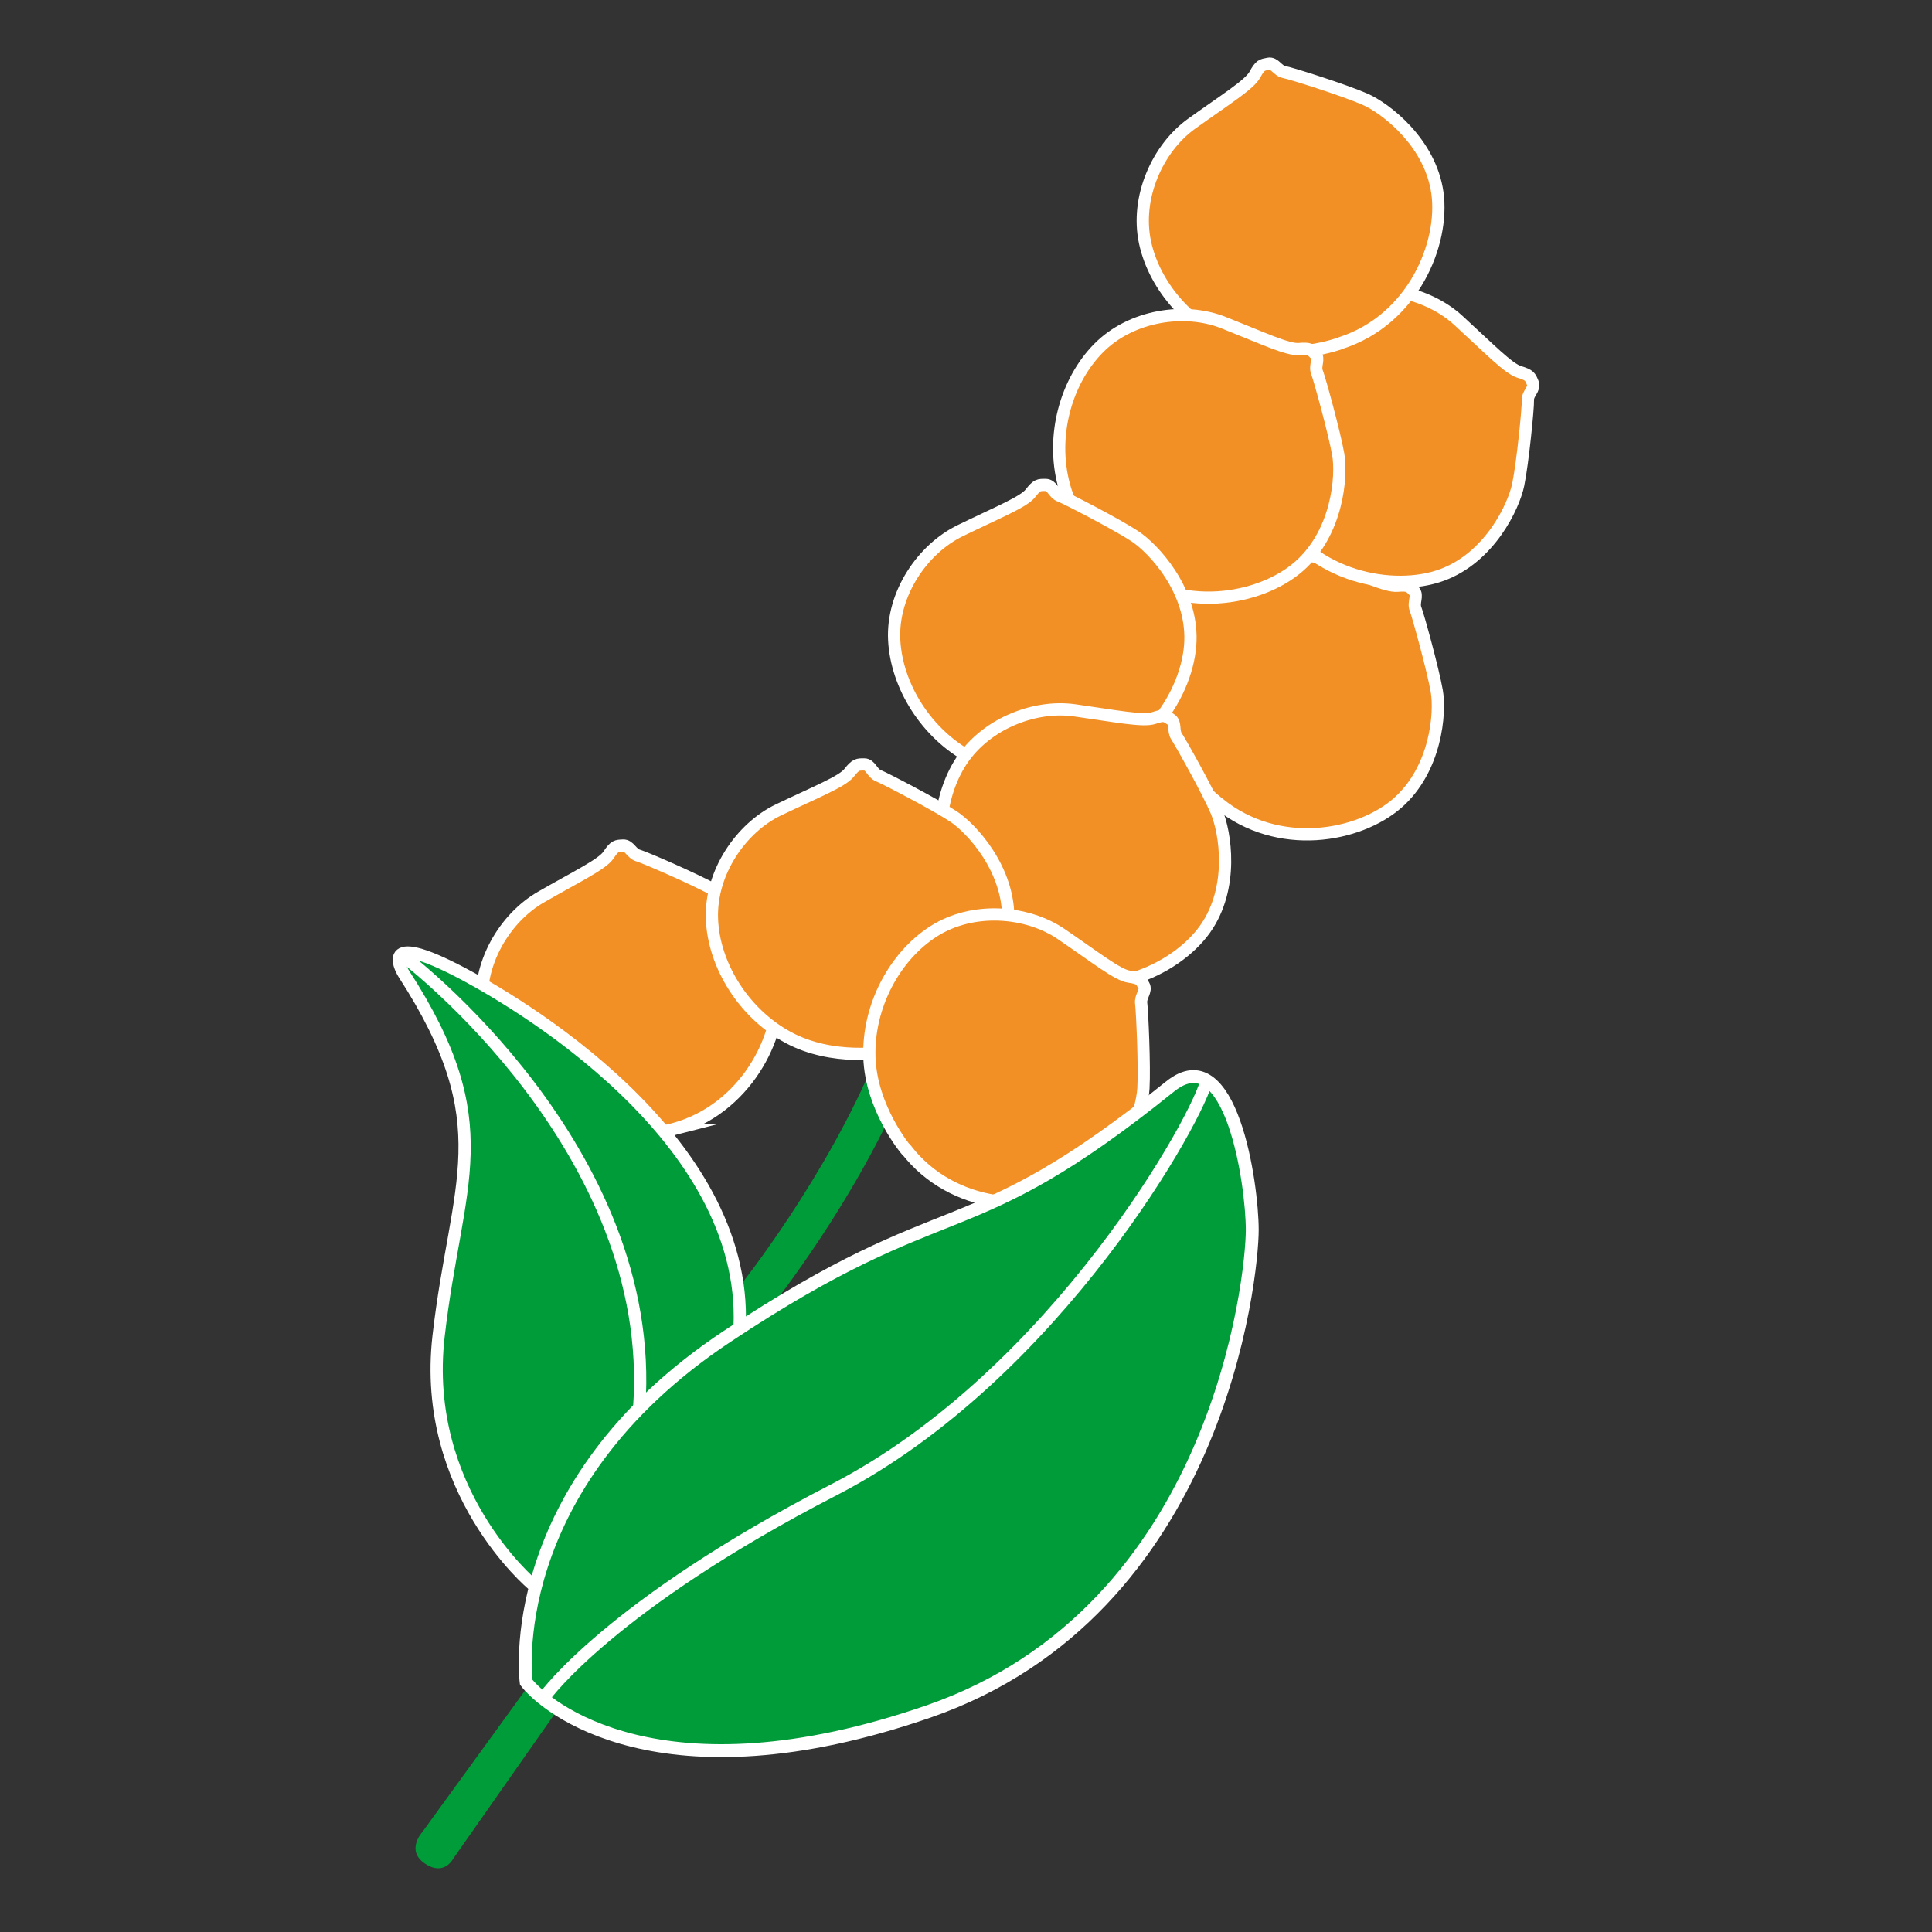 <?xml version="1.0" encoding="UTF-8"?><svg xmlns="http://www.w3.org/2000/svg" viewBox="0 0 60 60"><rect x="0" y="0" width="60" height="60" fill="#333333" stroke="none"/><defs><style>.c,.d,.e{fill:#009c39;}.f,.d,.e,.g,.h{stroke:#fff;stroke-miterlimit:10;}.f,.g{fill:#f29025;}.f,.h{stroke-width:.38px;}.d,.g{stroke-width:.38px;}.e{stroke-width:.4px;}.h{fill:none;}</style></defs><g id="a"><g><path class="f" d="M20.71,35.12s-1.64,.42-3.09-.23-2.47-2.08-2.64-3.51,.69-2.87,1.82-3.52,1.91-1.02,2.1-1.31,.25-.28,.45-.29,.26,.25,.47,.31,1.8,.75,2.4,1.09,1.88,1.54,1.94,3.13-1.15,3.83-3.46,4.33Z"/><path class="c" d="M27.22,32.79c-1.53,3.75-4.23,7.13-4.23,7.13l-.47,.81,.58,.87,.84-1s2.71-3.38,4.23-7.13"/><g><path class="f" d="M37.86,24.96s-1.35-1.01-1.76-2.55,.07-3.23,1.08-4.25,2.67-1.27,3.88-.79,1.99,.85,2.34,.82,.37,.02,.51,.16-.03,.36,.05,.56,.54,1.87,.66,2.55-.02,2.43-1.22,3.48-3.7,1.51-5.54,.02Z"/><path class="f" d="M39.58,15.9s-.9-1.43-.73-3.01c.17-1.58,1.22-2.99,2.53-3.59s2.95-.23,3.91,.65,1.56,1.5,1.89,1.6,.34,.15,.42,.34-.16,.32-.15,.54-.16,1.94-.3,2.62-.89,2.27-2.38,2.81-4,.09-5.18-1.96Z"/><path class="f" d="M41.63,10.66s-1.59,.59-3.09,.09c-1.51-.5-2.68-1.82-2.98-3.22s.39-2.93,1.45-3.69,1.79-1.21,1.96-1.52,.22-.3,.42-.34,.28,.22,.5,.26,1.86,.56,2.5,.84,2.03,1.34,2.25,2.91-.75,3.93-2.99,4.66Z"/><path class="f" d="M34.8,17.61s-1.35-1.01-1.76-2.55,.07-3.23,1.08-4.25,2.67-1.27,3.88-.79,1.99,.85,2.34,.82,.37,.02,.51,.16-.03,.36,.05,.56,.54,1.87,.66,2.55-.02,2.43-1.22,3.48-3.7,1.51-5.54,.02Z"/><path class="f" d="M33.24,23.98c-.05,0-1.66,.31-3.07-.44-1.4-.74-2.33-2.24-2.4-3.67s.88-2.82,2.05-3.39,1.97-.89,2.18-1.16,.26-.26,.47-.26,.24,.26,.45,.34,1.74,.87,2.32,1.25,1.78,1.66,1.73,3.25-1.4,3.75-3.74,4.09Z"/><path class="f" d="M32.06,30.19s-1.56-.67-2.31-2.06-.7-3.16,.04-4.39,2.3-1.86,3.58-1.68,2.13,.35,2.46,.24,.36-.07,.53,.04,.06,.35,.18,.53,.97,1.69,1.24,2.33,.56,2.37-.36,3.66-3.24,2.34-5.38,1.33Z"/><path class="g" d="M27.54,32.67c-.05,0-1.67,.3-3.06-.45s-2.32-2.26-2.37-3.69,.9-2.82,2.07-3.38,1.98-.88,2.19-1.15,.27-.26,.47-.26,.24,.27,.44,.35,1.74,.88,2.32,1.26,1.77,1.67,1.71,3.26-1.42,3.74-3.76,4.06Z"/><path class="f" d="M28.14,35.71s-1.09-1.29-1.14-2.88,.79-3.14,2-3.91,2.89-.64,3.96,.09,1.75,1.27,2.1,1.32,.36,.1,.46,.27-.11,.34-.08,.56,.11,1.94,.07,2.64-.56,2.37-1.96,3.12-3.95,.65-5.4-1.21Z"/></g><g><path class="c" d="M16.48,52.26l-3.36,4.63s-.53,.57,.07,.98,.88-.14,.88-.14l3.23-4.61"/><path class="d" d="M16.53,49.2s-3.46-2.89-2.91-7.7c.55-4.81,1.96-6.56-1.08-11.26,0,0-.89-1.39,1.59-.13,1.97,1,9.09,5.22,8.84,11.09"/><path class="h" d="M12.57,29.73s7.87,5.94,7.28,13.99"/><path class="e" d="M16.34,52.24s-.81-6.05,6.23-10.73c7.04-4.68,7.34-2.59,13.77-7.77,1.89-1.52,2.55,3.03,2.55,4.46,0,1.43-1.04,11.83-10.05,14.95-8.33,2.88-11.92-.15-12.5-.91Z"/><path class="h" d="M16.93,52.67s2.02-2.82,8.96-6.4c6.94-3.58,11.41-11.71,11.59-12.76"/></g></g></g><g id="b"/></svg>